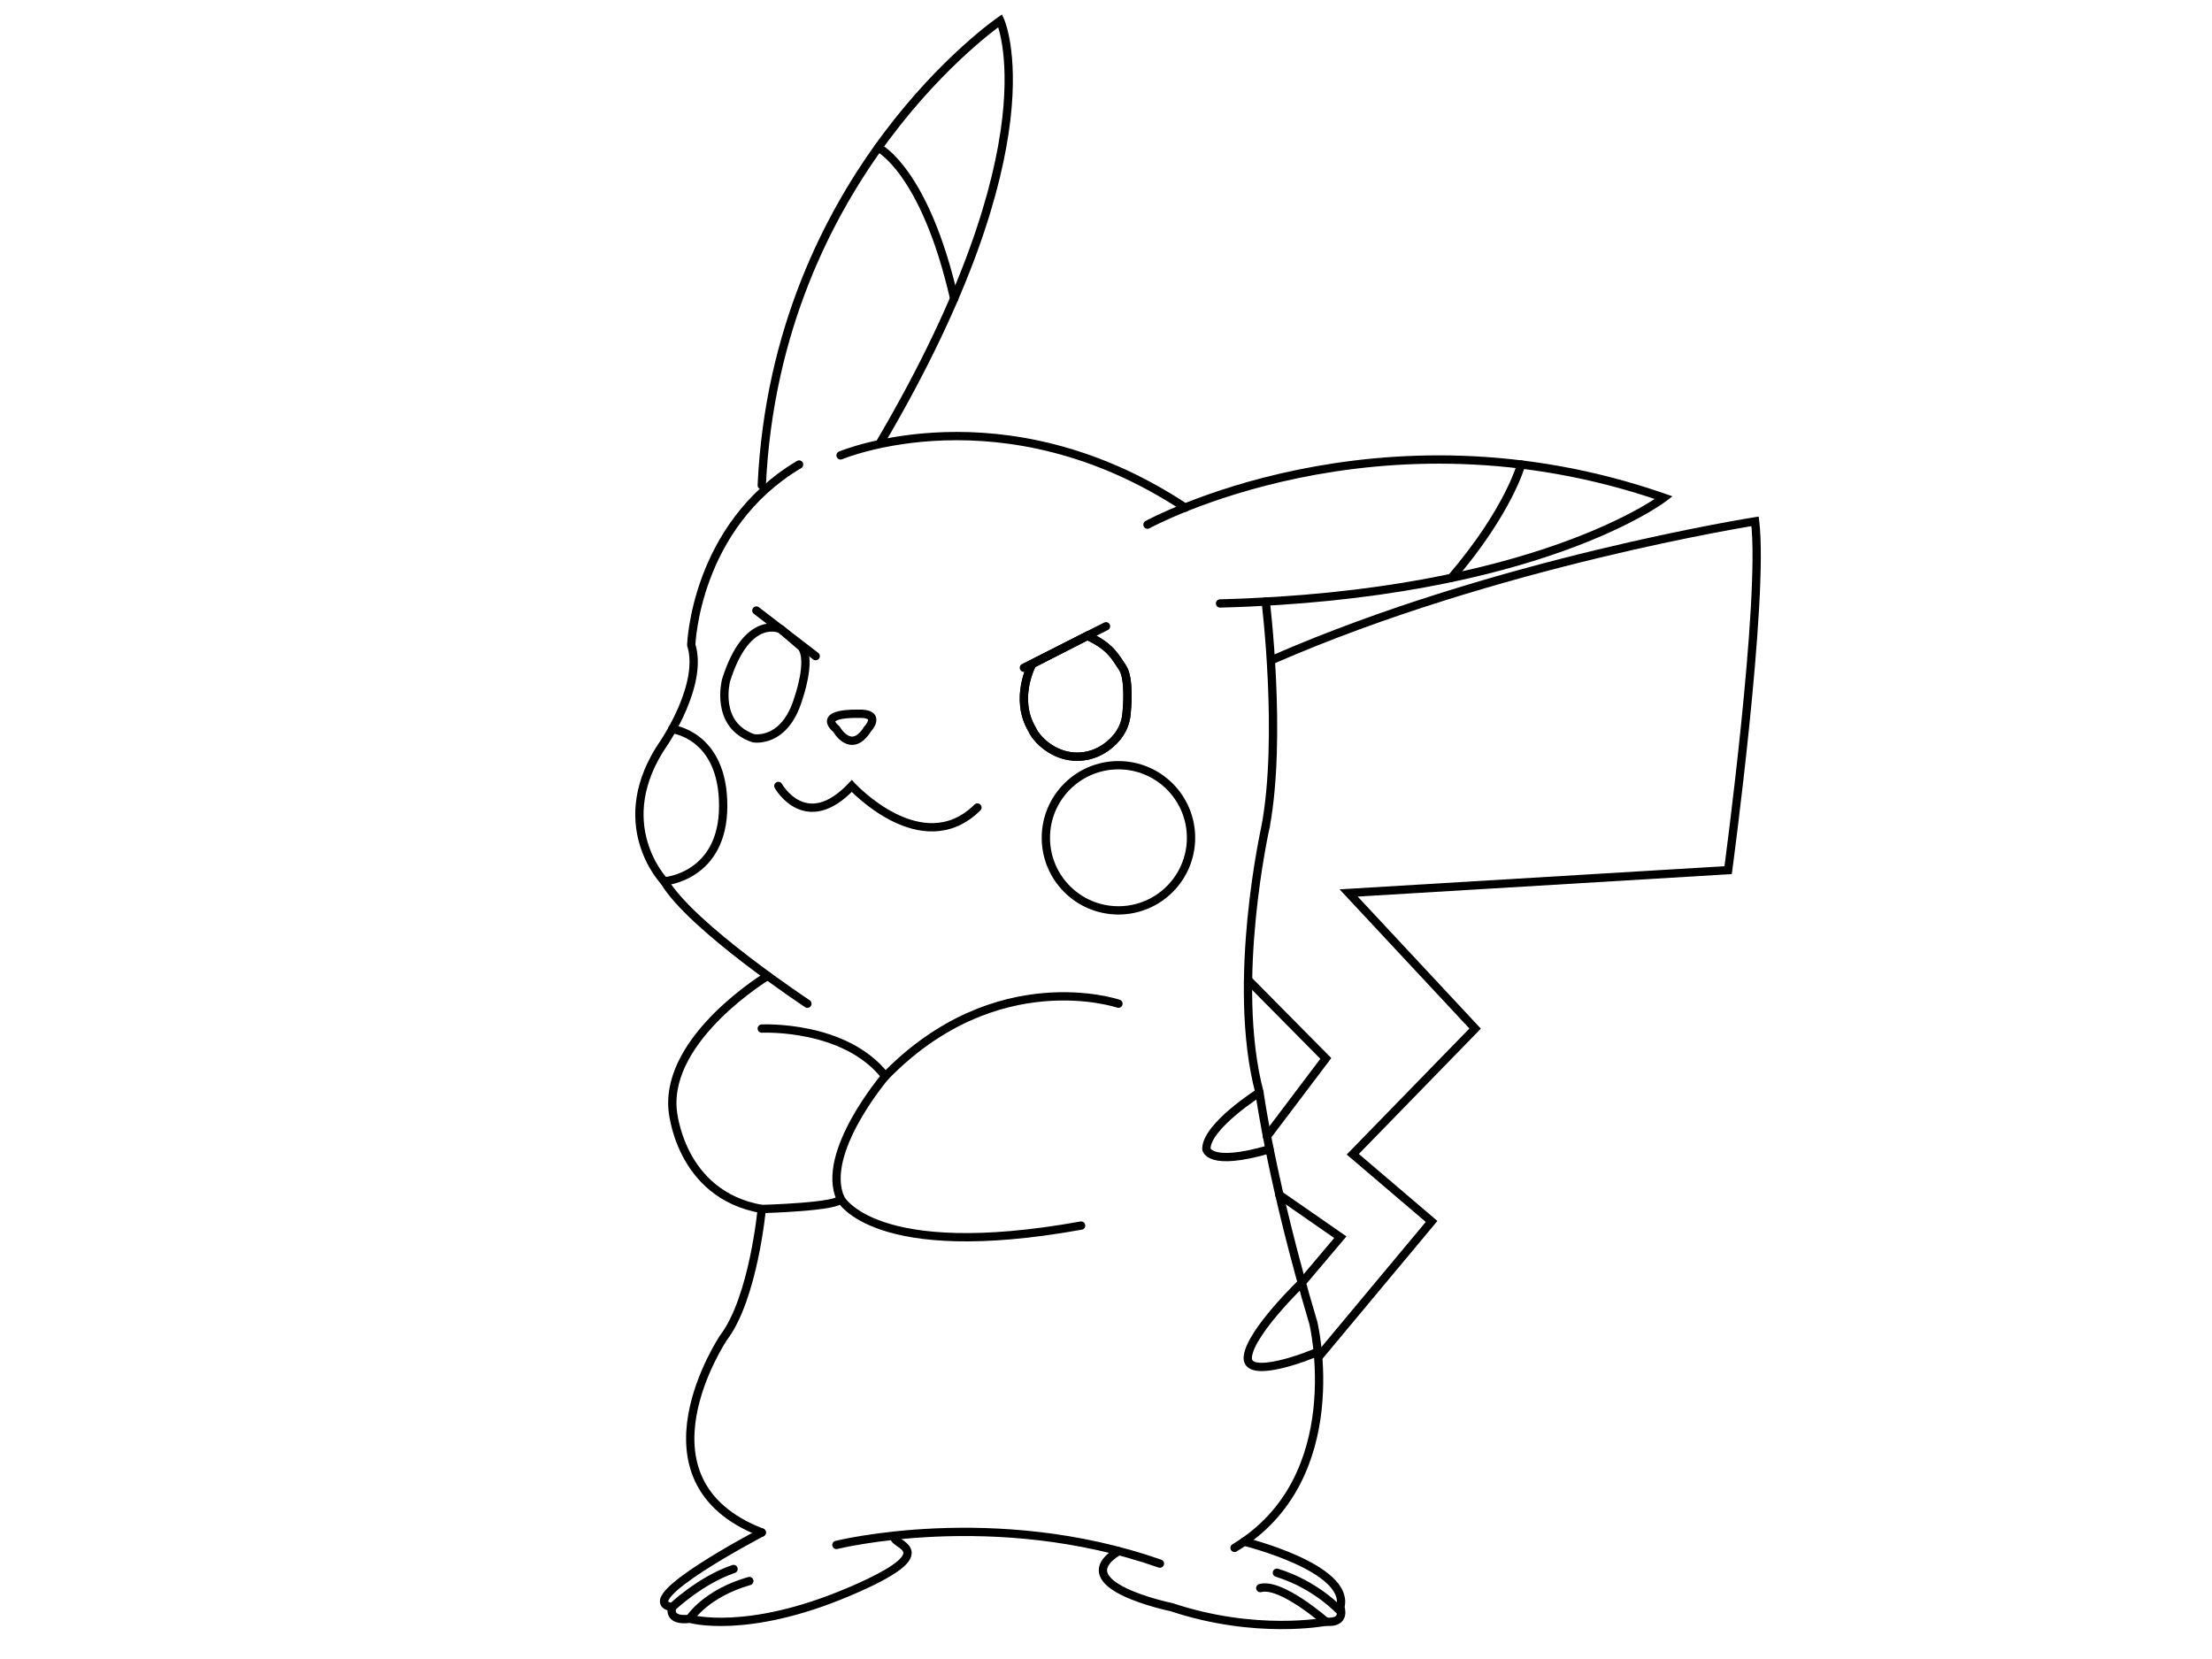 <?xml version="1.0" encoding="utf-8"?>
<svg xmlns="http://www.w3.org/2000/svg" viewBox="0 0 400 400">
<style type="text/css">
    svg{
        height: 300px;
    }
    .fill{
        fill-opacity:0;
        animation: 3s filling linear forwards;
        animation-delay: 7s;
    }
    .outline-fast{
        stroke-dasharray: 250;
        animation: 7s outlining linear;
    }
    .outline-slow{
        stroke-dasharray: 250;
        animation: 20s outlining linear;
    }
    .long-outline-fast{
        stroke-dasharray: 500;
        animation: 6s long-outlining linear;
    }
    @keyframes outlining{
        0%{ stroke-dashoffset:250; }
        100% { stroke-dashoffset: 0; }
    }
    @keyframes long-outlining{
        0%{ stroke-dashoffset: 500; }
        100%{ stroke-dashoffset: 0; }
    }
    @keyframes filling{
        0%{ fill-opacity: 0; }
        100% { fill-opacity: 1; }
    }
</style>

<g>
	<path id="whole-body-fill" class="fill" fill="#FFD843" d="M117,117c0,0,0.2-67.2,57.5-112c0,0,12.5,31.5-28.8,101.5c0,0,36.1-9,73.3,15.9c0,0,53.7-24.4,115.4-2.4
		c0,0-15.2,17.6-96,25l1.8,14c0,0,58.9-24.4,116.2-33.3c0,0-2,61.3-6.5,84.1l-91.5,5.5L289,248l-29.5,30.3l18.6,15.9L251.4,327
		l-4.1-18.8l9.2-10.2l-14.7-9.9l-2.4-14.9l13.5-18.1l-18.6-18.9c0,0,0.4,26.3,3.7,33c3.3,6.7,2.2,18.7,7.6,34s12.5,48-11.3,67.8
		c0,0,14.9,7.3,14.6,6c-0.3-1.2,7.9,6.9,7.9,6.9v5.5c0,0-5.1,5.1-33,0s-24.5-11.1-24.5-11.1l3-4.4c0,0-20.2-6.2-53.1-3.6l3,4.8
		c0,0-19.9,18.1-52.5,15.2l-3.3-0.2l-1-2.5l-2-1.1c0,0-0.3-4.8,23.2-17c0,0-31.6-10.3-8.6-47.2c0,0,9.3-15.6,8.6-30.9
		c0,0-15.4-2.2-20.5-20c0,0-7.1-15.6,22.3-35.9c0,0-32.8-21.1-30.9-42c0,0,2-10,7.2-16.3c5.3-6.3,5.9-19.8,5.9-19.8
		s-2.8-9.1,7.3-26.9L117,117z"/>
</g> 
  
<g id="Left_Ear">
	<path id="left-ear-fill" class="fill" d="M145.1,35.6c0,0,23.4-28.6,29.4-30.6c0,0,8.6,20.2-11.1,67C163.4,72,158.4,45.4,145.1,35.6z"/>
	<path id="Outline" class="outline-fast" fill="none" stroke="#000000" stroke-width="2" stroke-linecap="round" stroke-miterlimit="10" d="M117,117
		c3.5-75,57.5-112,57.5-112s13.5,29.5-28.8,101.5"/>
	<path id="Cut" class="outline-slow" fill="none" stroke="#000000" stroke-width="2" stroke-linecap="round" stroke-miterlimit="10" d="M145.1,35.6
		c0,0,11.2,5.4,18.3,36.4"/>
</g>
  
<g id="Right_Ear">
	<path id="right-ear-fill" class="fill" d="M300.1,112c0,0,22.9,3.3,34.4,8c0,0-24.7,13.4-51.2,19.3C283.3,139.3,298.6,121,300.1,112z"/>
	<path id="Outline_1_" class="outline-fast" fill="none" stroke="#000000" stroke-width="2" stroke-linecap="round" stroke-miterlimit="10" d="M210,126.5
		c0,0,55.5-30.5,124.5-6.5c0,0-30.5,23.5-107,25.5"/>
	<path id="Cut_1_" class="outline-slow" fill="none" stroke="#000000" stroke-width="2" stroke-linecap="round" stroke-miterlimit="10" d="M300.1,112
		c0,0-3,11.2-16.8,27.3"/>
</g>

<g id="Left_Arm">
	<path id="Bottom" class="outline-slow" fill="none" stroke="#000000" stroke-width="2" stroke-linecap="round" stroke-miterlimit="10" d="M118.4,235.3
		c0,0-24.4,14.7-22.9,32.2c0,0,1.5,20.5,21.5,24c0,0,19-0.5,19-2.5"/>
	<path id="Top" class="outline-slow" fill="none" stroke="#000000" stroke-width="2" stroke-linecap="round" stroke-miterlimit="10" d="M117,248
		c0,0,20.1-1,29.8,11.5"/>
</g>
  
<g id="Right_Arm">
	<path id="Outline_2_" class="outline-fast" fill="none" stroke="#000000" stroke-width="2" stroke-linecap="round" stroke-miterlimit="10" d="M203,242
		c0,0-29.4-10-56.2,17.5c0,0-15.8,18.5-10.8,29.5c0,0,8,15.5,58,6.5"/>
</g>
  
<g id="Left_Foot">
	<path id="Outline_3_" class="outline-slow" fill="none" stroke="#000000" stroke-width="2" stroke-linecap="round" stroke-miterlimit="10" d="M117,369.5
		c0,0-31.6,16.5-21.6,18c0,0-1.3,3.5,4.3,2.8c0,0,13.6,4,38.3-6.5s9.1-11.3,11.2-13.5"/>
	<path id="Inner_left" class="outline-slow" fill="none" stroke="#000000" stroke-width="2" stroke-linecap="round" stroke-miterlimit="10" d="
		M95.4,387.5c0,0,6.8-6.5,14.8-9.2"/>
	<path id="Inner_right" class="outline-slow" fill="none" stroke="#000000" stroke-width="2" stroke-linecap="round" stroke-miterlimit="10" d="
		M99.7,390.2c0,0,3.8-6,14.3-9"/>
</g>  
  
<g id="Right_Foot">
	<path id="Outline_4_" class="outline-slow" fill="none" stroke="#000000" stroke-width="2" stroke-linecap="round" stroke-miterlimit="10" d="
		M233.3,371.7c0,0,25.7,6.3,23.2,15.8c0,0,1.5,4-3.5,3.5c0,0-16.8,3.3-37.2-3.5c0,0-26-5.3-12.8-13.5"/>
	<path id="Top_2_" class="outline-slow" fill="none" stroke="#000000" stroke-width="2" stroke-linecap="round" stroke-miterlimit="10" d="M253,391
		c0,0-10.8-9.5-15.8-8.1"/>
	<path id="Bottom_2_" class="outline-slow" fill="none" stroke="#000000" stroke-width="2" stroke-linecap="round" stroke-miterlimit="10" d="
		M256.5,388.5c0,0-5.8-6.4-15.3-9.3"/>
</g> 
  
<g id="Tail">
	<path id="tail-fill" class="fill" fill="#9E3C18" d="M247.4,309.1l8.7-10.4c0.2-0.2,0.2-0.6-0.1-0.8l-5.8-4c-0.3-0.2-0.1-0.7,0.2-0.7
		c1.2,0.1,2.1-0.4-0.2-3c-0.1-0.1-0.1-0.1-0.1-0.2c0.1-2,1.5-0.8,4.6,0.6c0.6,0.3,1.2-0.3,0.9-0.9c-0.4-0.8-0.9-1.7-1.2-1.6
		c-0.1,0-0.1-0.1-0.1-0.2c-0.1-0.6-2.1-4.5,4.3-0.7c0.5,0.3,1-0.2,0.7-0.7c-0.4-0.7-0.9-1.6-1.8-3.6c-1.1-2.7,3-0.5,3.9-0.1
		c0.1,0,0.2,0,0.3,0l1.6,0.8c0.9-0.6-0.1-0.9-0.7-2.1c-0.1-0.2,0.2-0.5,0.4-0.3l15,12.8c0.2,0.2,0.2,0.5,0.1,0.8L252,325
		c-0.3,0.3-0.8,0.2-0.9-0.2l-3.8-15.2C247.2,309.4,247.3,309.3,247.4,309.1z"/>
	<path id="Right_2_" class="long-outline-fast" fill="none" stroke="#000000" stroke-width="2" stroke-linecap="round" stroke-miterlimit="10" d="M251.4,327
		l27.1-32.5l-19-16.2L289,248l-30.5-32.7l91.5-5.5c0,0,8.8-65.2,6.5-84.1c0,0-62.4,9.8-116.2,33.3"/>
	<polyline id="Left_top" class="outline-slow" fill="none" stroke="#000000" stroke-width="2" stroke-linecap="round" stroke-miterlimit="10" points="
		234.3,236.3 253,255.2 238.8,274"/>
	<polyline id="Left_bottom" class="outline-slow" fill="none" stroke="#000000" stroke-width="2" stroke-linecap="round" stroke-miterlimit="10" points="
		241.8,288.1 256.5,298.3 247.2,309.3"/>
</g>
  
<g id="Back_Marks">
	<path id="top-back-mark-fill" class="fill" fill="#CE6E34" d="M239.4,277.1c-14.8,4.3-15.2-0.1-15.2-0.1c0-5.5,12.8-13.6,12.8-13.6L239.4,277.1z"/>
	<path id="Top_mark" class="outline-slow" fill="none" stroke="#000000" stroke-width="2" stroke-linecap="round" stroke-miterlimit="10" d="M237,263.4
		c0,0-12.8,8.1-12.8,13.6c0,0,0.4,4.4,15.2,0.1"/>
	<path id="bottom-back-mark-fill" class="fill" fill="#CE6E34" d="M251.4,325.8c-1.9,1-17.9,7.2-17.1,1.2c0.8-6,13-17.7,13-17.7l3.9,17.7"/>
	<path id="Bottom_3_" class="outline-slow" fill="none" stroke="#000000" stroke-width="2" stroke-linecap="round" stroke-miterlimit="10" d="M247.2,309.3c0,0-12.2,11.7-13,17.7c-0.8,6,15.2-0.2,17.1-1.2"/>
</g>
  
<g id="Blushes">
    <circle id="right-blush-fill" class="fill outline-fast" fill="#F34F30" stroke="#000000" stroke-width="2" stroke-linecap="round" stroke-miterlimit="10" cx="203" cy="202" r="17.5"/>
    <circle id="right-blush-fill" class="fill" fill="#F34F30" stroke="#000000" stroke-width="0" stroke-linecap="round" stroke-miterlimit="10" cx="203" cy="202" r="17.5"/>
	<path id="left-blush-fill" class="fill" fill="#F34F30" d="M93.5,212.5c0,0,14.2-1,14.2-18.2s-12.3-18.5-12.3-18.5S80.5,195.8,93.5,212.5z"/>
	<path id="Left_2_" class="outline-slow" fill="none" stroke="#000000" stroke-width="2" stroke-linecap="round" stroke-miterlimit="10" d="M93.5,212.5c0,0,14.2-1,14.2-18.2s-12.3-18.5-12.3-18.5"/>
</g> 
  
<g id="Eyebrows">
    <line id="Left_3_" class="outline-slow" fill="none" stroke="#000000" stroke-width="2" stroke-linecap="round" stroke-miterlimit="10" x1="130" y1="158.2" x2="115.7" y2="147.2"/>
    <line id="Right_4_" class="outline-slow" fill="none" stroke="#000000" stroke-width="2" stroke-linecap="round" stroke-miterlimit="10" x1="180.2" y1="161" x2="200" y2="151"/>
</g>
  
<g id="Eyes">
	<path id="Left_out_2_" class="fill outline-slow" stroke="#000000" stroke-width="2" stroke-linecap="round" stroke-miterlimit="10" d="M126.6,156
		c2.5,3.2-0.8,12.5-0.8,12.5c-3.3,10.9-10.8,9.5-10.8,9.5c-9.5-3.2-6.6-14-6.6-14c5.1-16.2,13.2-12.3,13.2-12.3L126.6,156z"/>
  	<path id="Left_out_2_" class="fill" stroke="#000000" stroke-width="0" stroke-linecap="round" stroke-miterlimit="10" d="M126.6,156
		c2.5,3.2-0.8,12.5-0.8,12.5c-3.3,10.9-10.8,9.5-10.8,9.5c-9.5-3.2-6.6-14-6.6-14c5.1-16.2,13.2-12.3,13.2-12.3L126.6,156z"/>
	<path id="inner-left-fill" class="fill" fill="#FFFFFF" d="M118.7,156c0,0-4.2,6.6,0,8.7c0,0,4.5,2.5,5.7-5.7C124.3,159,124.2,152.3,118.7,156z"/>
	<path id="Right_out_2_" class="fill outline-slow" stroke="#000000" stroke-width="2" stroke-linecap="round" stroke-miterlimit="10" d="M195.5,153.3
		c5.5,2.5,6.7,5,8.5,7.7s1,10.5,1,10.5c-0.2,4.2-2.5,6.9-5,8.7c-3.8,2.7-8.7,3-12.8,0.7c-3.9-2.2-5-5-5-5c-4.5-7.5,0-15.8,0-15.8
		L195.5,153.3z"/>
  	<path id="Right_out_2_" class="fill" stroke="0" stroke-width="2" stroke-linecap="round" stroke-miterlimit="10" d="M195.5,153.3
		c5.5,2.5,6.7,5,8.5,7.7s1,10.5,1,10.5c-0.2,4.2-2.5,6.9-5,8.7c-3.8,2.7-8.7,3-12.8,0.7c-3.9-2.2-5-5-5-5c-4.5-7.5,0-15.8,0-15.8
		L195.5,153.3z"/>
	<path id="inner-right-fill" class="fill" fill="#FFFFFF" d="M186.8,161c0,0-1.5,6.8,3.4,7c4.2,0.2,5-3.6,5.4-5c0,0,0.3-4.5-4.5-4.8
		C191,158.2,188.2,158,186.8,161z"/>
</g>
  
<g id="Nose">
	<path id="nose-fill" class="fill outline-slow" stroke="#000000" stroke-width="2" stroke-linecap="round" stroke-miterlimit="10" d="M135,175.8
		c0,0,3.5,6.3,7.5,0c0,0,3.8-4-2.5-3.7C140,172.1,130.3,171.8,135,175.8z"/>
  	<path id="nose-fill" class="fill" stroke="#000000" stroke-width="0" stroke-linecap="round" stroke-miterlimit="10" d="M135,175.8
		c0,0,3.5,6.3,7.5,0c0,0,3.8-4-2.5-3.7C140,172.1,130.3,171.8,135,175.8z"/>
</g>
  
<g id="Mouth">
	<path class="outline-slow" fill="none" stroke="#000000" stroke-width="2" stroke-linecap="round" stroke-miterlimit="10" d="M121,189.5
		c0,0,6.6,11.8,17.7,0c0,0,16.9,18.4,30.3,5.2"/>
</g>
  
<g id="Body">
	<path id="Left_1_" class="outline-slow" fill="none" stroke="#000000" stroke-width="2" stroke-linecap="round" stroke-miterlimit="10" d="M117,291.5
		c0,0-2,21.5-9.2,31c0,0-23.2,34.5,9.2,47"/>
	<path id="Bottom_1_" class="outline-slow" fill="none" stroke="#000000" stroke-width="2" stroke-linecap="round" stroke-miterlimit="10" d="M135,372.5
		c0,0,38-9.5,78,4.5"/>
	<path id="Right_1_" class="outline-fast" fill="none" stroke="#000000" stroke-width="2" stroke-linecap="round" stroke-miterlimit="10" d="M238.5,199.2
		c0,0-8.5,37.6-1.5,64.2c0,0,3,22.1,13,55.6c0,0,9,37.4-19,54.2"/>
</g>
  
<g id="Head">
	<path id="Left" class="outline-fast" fill="none" stroke="#000000" stroke-width="2" stroke-linecap="round" stroke-miterlimit="10" d="M128,242
		c0,0-28-18.5-34.5-29.5c0,0-13.5-14,0-33.5c0,0,9.5-14,6.5-23.5c0,0,0.9-28.6,26-43.5"/>
	<path id="Top_1_" class="outline-fast" fill="none" stroke="#000000" stroke-width="2" stroke-linecap="round" stroke-miterlimit="10" d="M136,109.8
		c0,0,39.1-16.5,83.1,12.6"/>
	<path id="Right" class="outline-slow" fill="none" stroke="#000000" stroke-width="2" stroke-linecap="round" stroke-miterlimit="10" d="M238.5,145
		c0,0,4,32.4,0,54.2"/>
</g>
</svg>